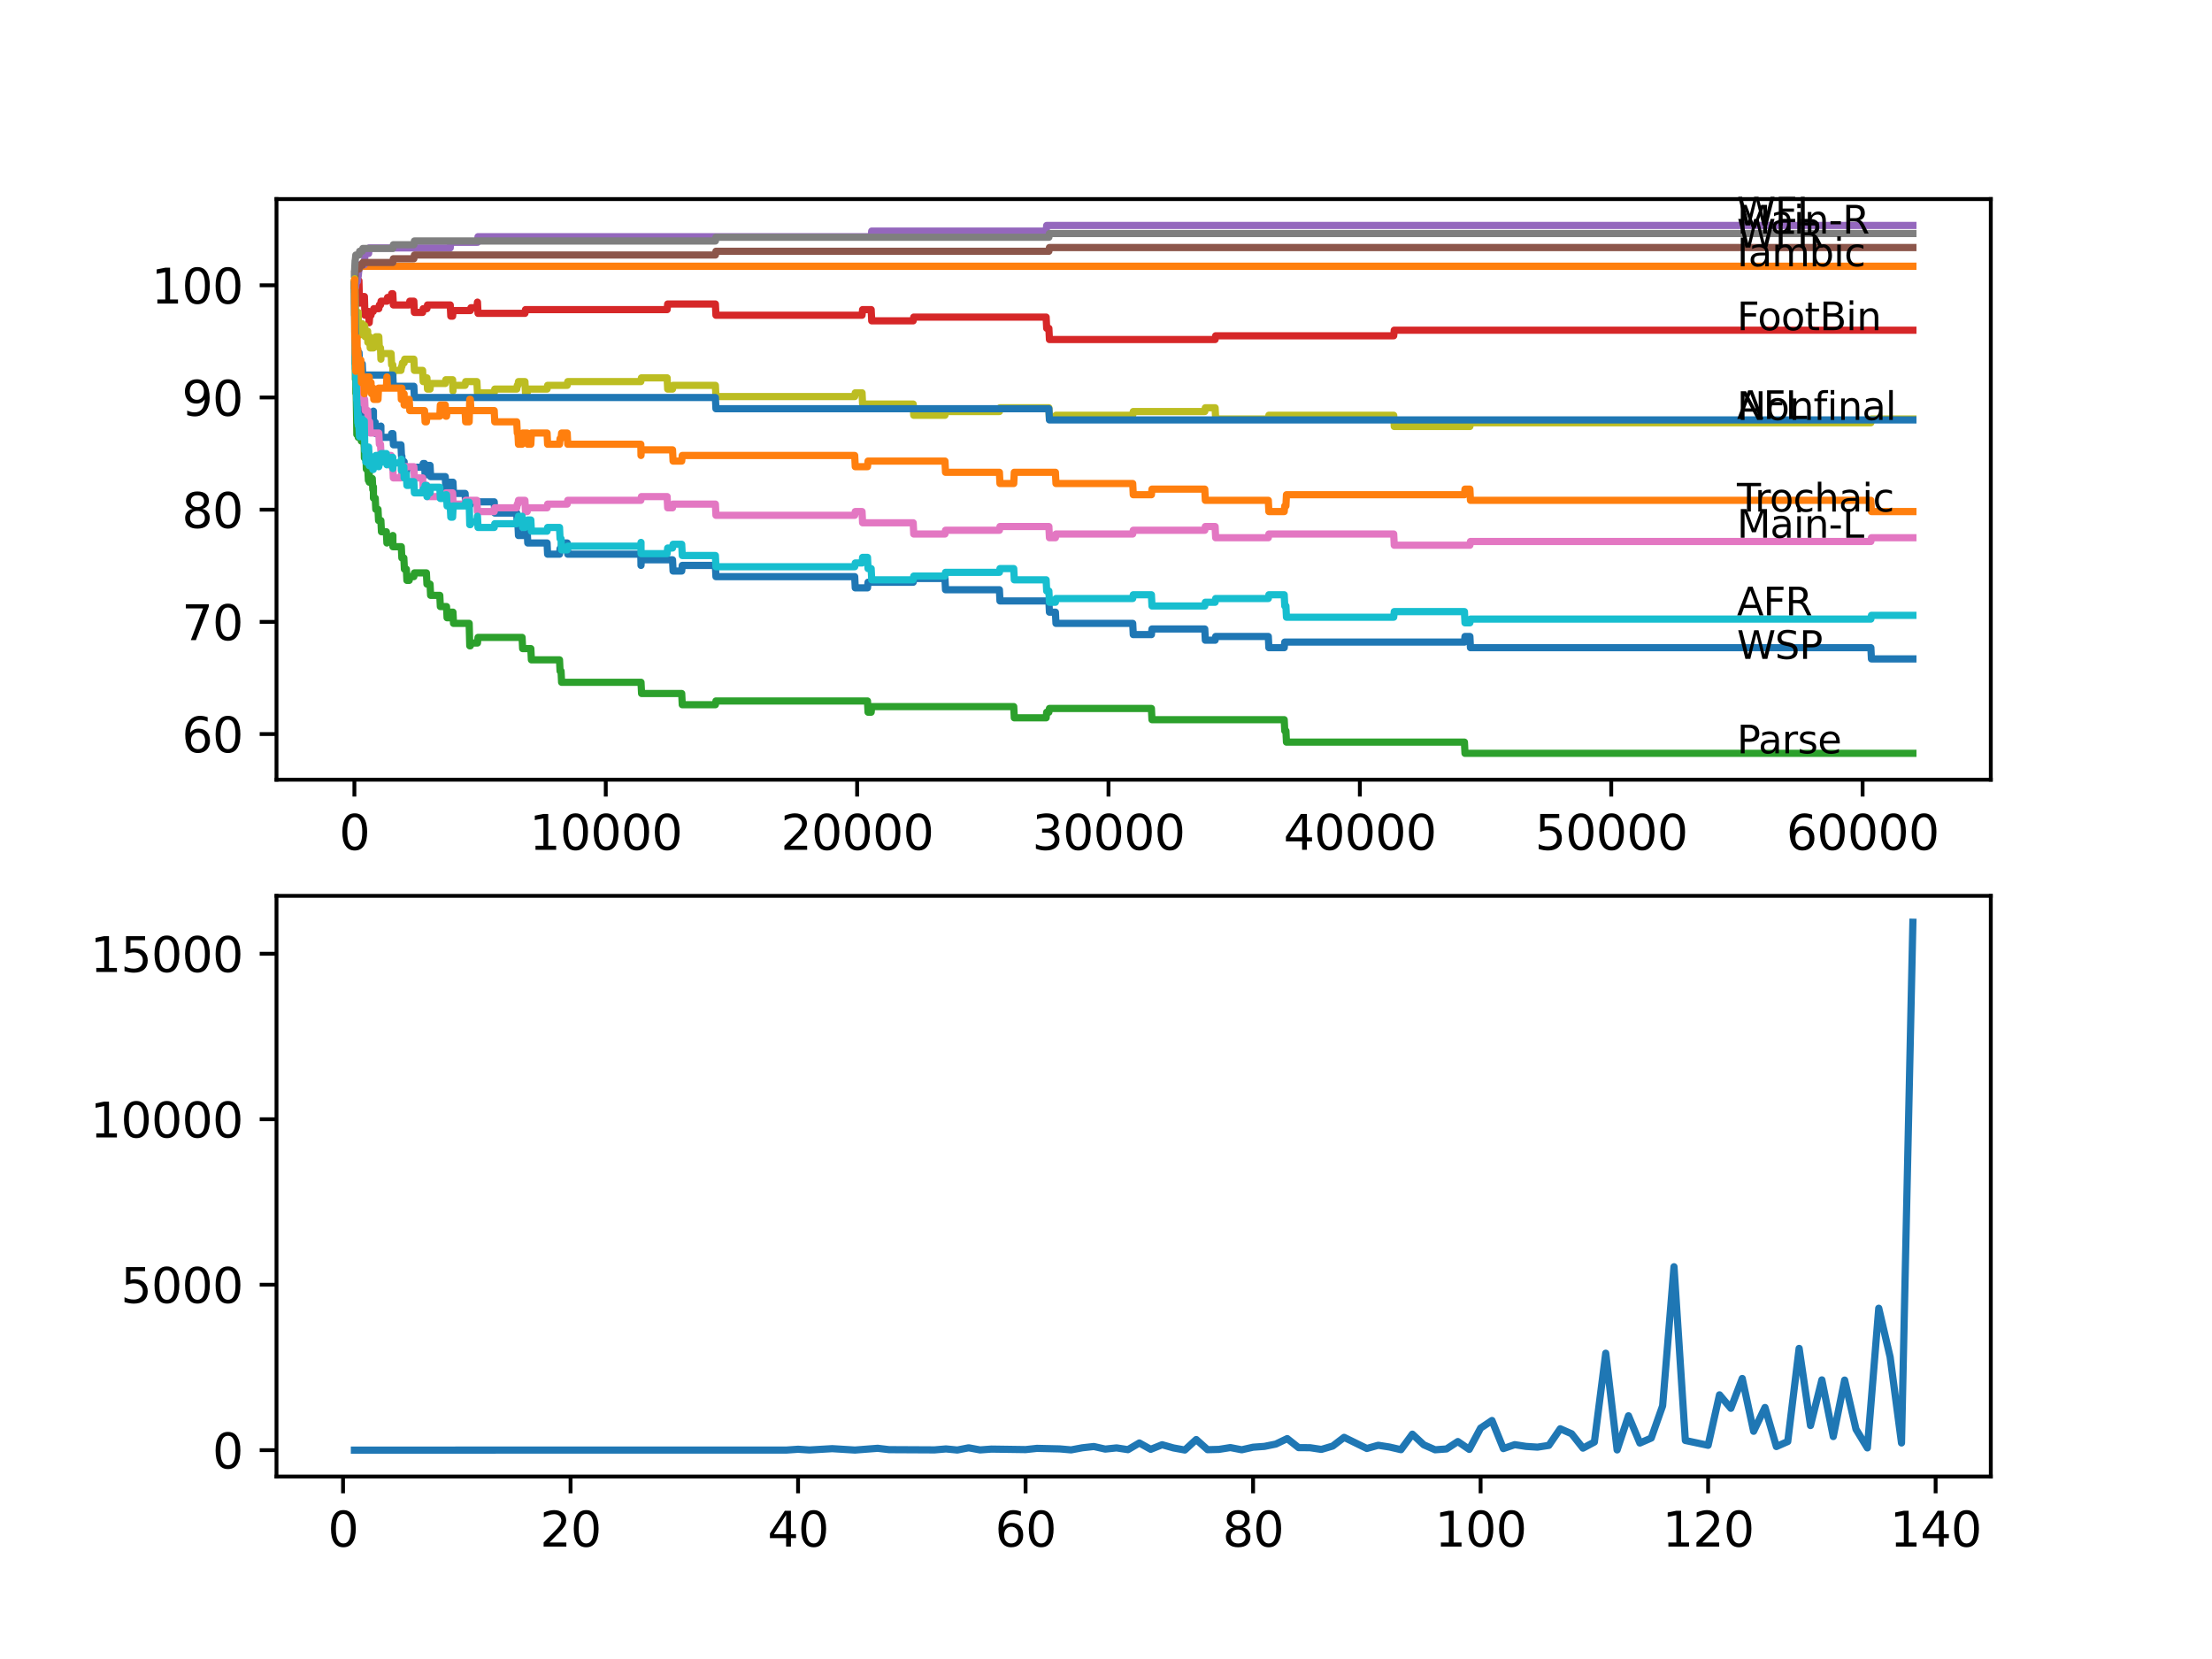 <?xml version="1.0" encoding="utf-8" standalone="no"?>
<!DOCTYPE svg PUBLIC "-//W3C//DTD SVG 1.1//EN"
  "http://www.w3.org/Graphics/SVG/1.1/DTD/svg11.dtd">
<svg xmlns:xlink="http://www.w3.org/1999/xlink" width="460.8pt" height="345.6pt" viewBox="0 0 460.8 345.6" xmlns="http://www.w3.org/2000/svg" version="1.1">
 <defs>
  <style type="text/css">*{stroke-linejoin: round; stroke-linecap: butt}</style>
 </defs>
 <g id="figure_1">
  <g id="patch_1">
   <path d="M 0 345.6 
L 460.8 345.6 
L 460.8 0 
L 0 0 
z
" style="fill: #ffffff"/>
  </g>
  <g id="axes_1">
   <g id="patch_2">
    <path d="M 57.6 162.432 
L 414.72 162.432 
L 414.72 41.472 
L 57.6 41.472 
z
" style="fill: #ffffff"/>
   </g>
   <g id="matplotlib.axis_1">
    <g id="xtick_1">
     <g id="line2d_1">
      <defs>
       <path id="ma73098426e" d="M 0 0 
L 0 3.5 
" style="stroke: #000000; stroke-width: 0.8"/>
      </defs>
      <g>
       <use xlink:href="#ma73098426e" x="73.827" y="162.432" style="stroke: #000000; stroke-width: 0.8"/>
      </g>
     </g>
     <g id="text_1">
      <!-- 0 -->
      <g transform="translate(70.646 177.03)scale(0.1 -0.1)">
       <defs>
        <path id="DejaVuSans-30" d="M 2034 4250 
Q 1547 4250 1301 3770 
Q 1056 3291 1056 2328 
Q 1056 1369 1301 889 
Q 1547 409 2034 409 
Q 2525 409 2770 889 
Q 3016 1369 3016 2328 
Q 3016 3291 2770 3770 
Q 2525 4250 2034 4250 
z
M 2034 4750 
Q 2819 4750 3233 4129 
Q 3647 3509 3647 2328 
Q 3647 1150 3233 529 
Q 2819 -91 2034 -91 
Q 1250 -91 836 529 
Q 422 1150 422 2328 
Q 422 3509 836 4129 
Q 1250 4750 2034 4750 
z
" transform="scale(0.016)"/>
       </defs>
       <use xlink:href="#DejaVuSans-30"/>
      </g>
     </g>
    </g>
    <g id="xtick_2">
     <g id="line2d_2">
      <g>
       <use xlink:href="#ma73098426e" x="126.192" y="162.432" style="stroke: #000000; stroke-width: 0.8"/>
      </g>
     </g>
     <g id="text_2">
      <!-- 10000 -->
      <g transform="translate(110.286 177.03)scale(0.1 -0.1)">
       <defs>
        <path id="DejaVuSans-31" d="M 794 531 
L 1825 531 
L 1825 4091 
L 703 3866 
L 703 4441 
L 1819 4666 
L 2450 4666 
L 2450 531 
L 3481 531 
L 3481 0 
L 794 0 
L 794 531 
z
" transform="scale(0.016)"/>
       </defs>
       <use xlink:href="#DejaVuSans-31"/>
       <use xlink:href="#DejaVuSans-30" x="63.623"/>
       <use xlink:href="#DejaVuSans-30" x="127.246"/>
       <use xlink:href="#DejaVuSans-30" x="190.869"/>
       <use xlink:href="#DejaVuSans-30" x="254.492"/>
      </g>
     </g>
    </g>
    <g id="xtick_3">
     <g id="line2d_3">
      <g>
       <use xlink:href="#ma73098426e" x="178.556" y="162.432" style="stroke: #000000; stroke-width: 0.8"/>
      </g>
     </g>
     <g id="text_3">
      <!-- 20000 -->
      <g transform="translate(162.65 177.03)scale(0.1 -0.1)">
       <defs>
        <path id="DejaVuSans-32" d="M 1228 531 
L 3431 531 
L 3431 0 
L 469 0 
L 469 531 
Q 828 903 1448 1529 
Q 2069 2156 2228 2338 
Q 2531 2678 2651 2914 
Q 2772 3150 2772 3378 
Q 2772 3750 2511 3984 
Q 2250 4219 1831 4219 
Q 1534 4219 1204 4116 
Q 875 4013 500 3803 
L 500 4441 
Q 881 4594 1212 4672 
Q 1544 4750 1819 4750 
Q 2544 4750 2975 4387 
Q 3406 4025 3406 3419 
Q 3406 3131 3298 2873 
Q 3191 2616 2906 2266 
Q 2828 2175 2409 1742 
Q 1991 1309 1228 531 
z
" transform="scale(0.016)"/>
       </defs>
       <use xlink:href="#DejaVuSans-32"/>
       <use xlink:href="#DejaVuSans-30" x="63.623"/>
       <use xlink:href="#DejaVuSans-30" x="127.246"/>
       <use xlink:href="#DejaVuSans-30" x="190.869"/>
       <use xlink:href="#DejaVuSans-30" x="254.492"/>
      </g>
     </g>
    </g>
    <g id="xtick_4">
     <g id="line2d_4">
      <g>
       <use xlink:href="#ma73098426e" x="230.921" y="162.432" style="stroke: #000000; stroke-width: 0.8"/>
      </g>
     </g>
     <g id="text_4">
      <!-- 30000 -->
      <g transform="translate(215.015 177.03)scale(0.1 -0.1)">
       <defs>
        <path id="DejaVuSans-33" d="M 2597 2516 
Q 3050 2419 3304 2112 
Q 3559 1806 3559 1356 
Q 3559 666 3084 287 
Q 2609 -91 1734 -91 
Q 1441 -91 1130 -33 
Q 819 25 488 141 
L 488 750 
Q 750 597 1062 519 
Q 1375 441 1716 441 
Q 2309 441 2620 675 
Q 2931 909 2931 1356 
Q 2931 1769 2642 2001 
Q 2353 2234 1838 2234 
L 1294 2234 
L 1294 2753 
L 1863 2753 
Q 2328 2753 2575 2939 
Q 2822 3125 2822 3475 
Q 2822 3834 2567 4026 
Q 2313 4219 1838 4219 
Q 1578 4219 1281 4162 
Q 984 4106 628 3988 
L 628 4550 
Q 988 4650 1302 4700 
Q 1616 4750 1894 4750 
Q 2613 4750 3031 4423 
Q 3450 4097 3450 3541 
Q 3450 3153 3228 2886 
Q 3006 2619 2597 2516 
z
" transform="scale(0.016)"/>
       </defs>
       <use xlink:href="#DejaVuSans-33"/>
       <use xlink:href="#DejaVuSans-30" x="63.623"/>
       <use xlink:href="#DejaVuSans-30" x="127.246"/>
       <use xlink:href="#DejaVuSans-30" x="190.869"/>
       <use xlink:href="#DejaVuSans-30" x="254.492"/>
      </g>
     </g>
    </g>
    <g id="xtick_5">
     <g id="line2d_5">
      <g>
       <use xlink:href="#ma73098426e" x="283.285" y="162.432" style="stroke: #000000; stroke-width: 0.8"/>
      </g>
     </g>
     <g id="text_5">
      <!-- 40000 -->
      <g transform="translate(267.379 177.03)scale(0.1 -0.1)">
       <defs>
        <path id="DejaVuSans-34" d="M 2419 4116 
L 825 1625 
L 2419 1625 
L 2419 4116 
z
M 2253 4666 
L 3047 4666 
L 3047 1625 
L 3713 1625 
L 3713 1100 
L 3047 1100 
L 3047 0 
L 2419 0 
L 2419 1100 
L 313 1100 
L 313 1709 
L 2253 4666 
z
" transform="scale(0.016)"/>
       </defs>
       <use xlink:href="#DejaVuSans-34"/>
       <use xlink:href="#DejaVuSans-30" x="63.623"/>
       <use xlink:href="#DejaVuSans-30" x="127.246"/>
       <use xlink:href="#DejaVuSans-30" x="190.869"/>
       <use xlink:href="#DejaVuSans-30" x="254.492"/>
      </g>
     </g>
    </g>
    <g id="xtick_6">
     <g id="line2d_6">
      <g>
       <use xlink:href="#ma73098426e" x="335.65" y="162.432" style="stroke: #000000; stroke-width: 0.8"/>
      </g>
     </g>
     <g id="text_6">
      <!-- 50000 -->
      <g transform="translate(319.744 177.03)scale(0.1 -0.1)">
       <defs>
        <path id="DejaVuSans-35" d="M 691 4666 
L 3169 4666 
L 3169 4134 
L 1269 4134 
L 1269 2991 
Q 1406 3038 1543 3061 
Q 1681 3084 1819 3084 
Q 2600 3084 3056 2656 
Q 3513 2228 3513 1497 
Q 3513 744 3044 326 
Q 2575 -91 1722 -91 
Q 1428 -91 1123 -41 
Q 819 9 494 109 
L 494 744 
Q 775 591 1075 516 
Q 1375 441 1709 441 
Q 2250 441 2565 725 
Q 2881 1009 2881 1497 
Q 2881 1984 2565 2268 
Q 2250 2553 1709 2553 
Q 1456 2553 1204 2497 
Q 953 2441 691 2322 
L 691 4666 
z
" transform="scale(0.016)"/>
       </defs>
       <use xlink:href="#DejaVuSans-35"/>
       <use xlink:href="#DejaVuSans-30" x="63.623"/>
       <use xlink:href="#DejaVuSans-30" x="127.246"/>
       <use xlink:href="#DejaVuSans-30" x="190.869"/>
       <use xlink:href="#DejaVuSans-30" x="254.492"/>
      </g>
     </g>
    </g>
    <g id="xtick_7">
     <g id="line2d_7">
      <g>
       <use xlink:href="#ma73098426e" x="388.014" y="162.432" style="stroke: #000000; stroke-width: 0.8"/>
      </g>
     </g>
     <g id="text_7">
      <!-- 60000 -->
      <g transform="translate(372.108 177.03)scale(0.1 -0.1)">
       <defs>
        <path id="DejaVuSans-36" d="M 2113 2584 
Q 1688 2584 1439 2293 
Q 1191 2003 1191 1497 
Q 1191 994 1439 701 
Q 1688 409 2113 409 
Q 2538 409 2786 701 
Q 3034 994 3034 1497 
Q 3034 2003 2786 2293 
Q 2538 2584 2113 2584 
z
M 3366 4563 
L 3366 3988 
Q 3128 4100 2886 4159 
Q 2644 4219 2406 4219 
Q 1781 4219 1451 3797 
Q 1122 3375 1075 2522 
Q 1259 2794 1537 2939 
Q 1816 3084 2150 3084 
Q 2853 3084 3261 2657 
Q 3669 2231 3669 1497 
Q 3669 778 3244 343 
Q 2819 -91 2113 -91 
Q 1303 -91 875 529 
Q 447 1150 447 2328 
Q 447 3434 972 4092 
Q 1497 4750 2381 4750 
Q 2619 4750 2861 4703 
Q 3103 4656 3366 4563 
z
" transform="scale(0.016)"/>
       </defs>
       <use xlink:href="#DejaVuSans-36"/>
       <use xlink:href="#DejaVuSans-30" x="63.623"/>
       <use xlink:href="#DejaVuSans-30" x="127.246"/>
       <use xlink:href="#DejaVuSans-30" x="190.869"/>
       <use xlink:href="#DejaVuSans-30" x="254.492"/>
      </g>
     </g>
    </g>
   </g>
   <g id="matplotlib.axis_2">
    <g id="ytick_1">
     <g id="line2d_8">
      <defs>
       <path id="mff011f143a" d="M 0 0 
L -3.5 0 
" style="stroke: #000000; stroke-width: 0.8"/>
      </defs>
      <g>
       <use xlink:href="#mff011f143a" x="57.6" y="152.922" style="stroke: #000000; stroke-width: 0.8"/>
      </g>
     </g>
     <g id="text_8">
      <!-- 60 -->
      <g transform="translate(37.875 156.721)scale(0.1 -0.1)">
       <use xlink:href="#DejaVuSans-36"/>
       <use xlink:href="#DejaVuSans-30" x="63.623"/>
      </g>
     </g>
    </g>
    <g id="ytick_2">
     <g id="line2d_9">
      <g>
       <use xlink:href="#mff011f143a" x="57.6" y="129.55" style="stroke: #000000; stroke-width: 0.8"/>
      </g>
     </g>
     <g id="text_9">
      <!-- 70 -->
      <g transform="translate(37.875 133.349)scale(0.1 -0.1)">
       <defs>
        <path id="DejaVuSans-37" d="M 525 4666 
L 3525 4666 
L 3525 4397 
L 1831 0 
L 1172 0 
L 2766 4134 
L 525 4134 
L 525 4666 
z
" transform="scale(0.016)"/>
       </defs>
       <use xlink:href="#DejaVuSans-37"/>
       <use xlink:href="#DejaVuSans-30" x="63.623"/>
      </g>
     </g>
    </g>
    <g id="ytick_3">
     <g id="line2d_10">
      <g>
       <use xlink:href="#mff011f143a" x="57.6" y="106.178" style="stroke: #000000; stroke-width: 0.8"/>
      </g>
     </g>
     <g id="text_10">
      <!-- 80 -->
      <g transform="translate(37.875 109.978)scale(0.1 -0.1)">
       <defs>
        <path id="DejaVuSans-38" d="M 2034 2216 
Q 1584 2216 1326 1975 
Q 1069 1734 1069 1313 
Q 1069 891 1326 650 
Q 1584 409 2034 409 
Q 2484 409 2743 651 
Q 3003 894 3003 1313 
Q 3003 1734 2745 1975 
Q 2488 2216 2034 2216 
z
M 1403 2484 
Q 997 2584 770 2862 
Q 544 3141 544 3541 
Q 544 4100 942 4425 
Q 1341 4750 2034 4750 
Q 2731 4750 3128 4425 
Q 3525 4100 3525 3541 
Q 3525 3141 3298 2862 
Q 3072 2584 2669 2484 
Q 3125 2378 3379 2068 
Q 3634 1759 3634 1313 
Q 3634 634 3220 271 
Q 2806 -91 2034 -91 
Q 1263 -91 848 271 
Q 434 634 434 1313 
Q 434 1759 690 2068 
Q 947 2378 1403 2484 
z
M 1172 3481 
Q 1172 3119 1398 2916 
Q 1625 2713 2034 2713 
Q 2441 2713 2670 2916 
Q 2900 3119 2900 3481 
Q 2900 3844 2670 4047 
Q 2441 4250 2034 4250 
Q 1625 4250 1398 4047 
Q 1172 3844 1172 3481 
z
" transform="scale(0.016)"/>
       </defs>
       <use xlink:href="#DejaVuSans-38"/>
       <use xlink:href="#DejaVuSans-30" x="63.623"/>
      </g>
     </g>
    </g>
    <g id="ytick_4">
     <g id="line2d_11">
      <g>
       <use xlink:href="#mff011f143a" x="57.6" y="82.807" style="stroke: #000000; stroke-width: 0.8"/>
      </g>
     </g>
     <g id="text_11">
      <!-- 90 -->
      <g transform="translate(37.875 86.606)scale(0.1 -0.1)">
       <defs>
        <path id="DejaVuSans-39" d="M 703 97 
L 703 672 
Q 941 559 1184 500 
Q 1428 441 1663 441 
Q 2288 441 2617 861 
Q 2947 1281 2994 2138 
Q 2813 1869 2534 1725 
Q 2256 1581 1919 1581 
Q 1219 1581 811 2004 
Q 403 2428 403 3163 
Q 403 3881 828 4315 
Q 1253 4750 1959 4750 
Q 2769 4750 3195 4129 
Q 3622 3509 3622 2328 
Q 3622 1225 3098 567 
Q 2575 -91 1691 -91 
Q 1453 -91 1209 -44 
Q 966 3 703 97 
z
M 1959 2075 
Q 2384 2075 2632 2365 
Q 2881 2656 2881 3163 
Q 2881 3666 2632 3958 
Q 2384 4250 1959 4250 
Q 1534 4250 1286 3958 
Q 1038 3666 1038 3163 
Q 1038 2656 1286 2365 
Q 1534 2075 1959 2075 
z
" transform="scale(0.016)"/>
       </defs>
       <use xlink:href="#DejaVuSans-39"/>
       <use xlink:href="#DejaVuSans-30" x="63.623"/>
      </g>
     </g>
    </g>
    <g id="ytick_5">
     <g id="line2d_12">
      <g>
       <use xlink:href="#mff011f143a" x="57.6" y="59.435" style="stroke: #000000; stroke-width: 0.8"/>
      </g>
     </g>
     <g id="text_12">
      <!-- 100 -->
      <g transform="translate(31.512 63.234)scale(0.1 -0.1)">
       <use xlink:href="#DejaVuSans-31"/>
       <use xlink:href="#DejaVuSans-30" x="63.623"/>
       <use xlink:href="#DejaVuSans-30" x="127.246"/>
      </g>
     </g>
    </g>
   </g>
   <g id="line2d_13">
    <path d="M 73.833 59.435 
L 73.838 58.656 
L 73.88 63.33 
L 73.901 62.863 
L 74 75.717 
L 74.032 73.38 
L 74.037 73.38 
L 74.126 72.796 
L 74.131 75.133 
L 74.21 75.133 
L 74.325 77.47 
L 74.534 77.47 
L 74.613 76.886 
L 74.618 79.223 
L 74.629 79.223 
L 74.938 79.223 
L 75.053 81.56 
L 75.262 81.56 
L 75.278 83.897 
L 75.372 83.313 
L 75.461 83.313 
L 75.576 82.729 
L 75.755 82.729 
L 75.875 87.403 
L 75.885 87.403 
L 76.001 85.456 
L 76.215 85.456 
L 76.331 87.793 
L 76.587 87.793 
L 76.624 87.014 
L 76.629 89.351 
L 76.687 89.351 
L 76.917 89.351 
L 77.032 87.403 
L 77.551 87.403 
L 77.666 86.235 
L 77.75 86.235 
L 77.791 85.65 
L 77.797 87.987 
L 77.844 87.987 
L 78.169 87.987 
L 78.284 90.325 
L 78.912 90.325 
L 79.027 89.546 
L 79.268 89.546 
L 79.347 88.766 
L 79.352 91.104 
L 79.368 91.104 
L 81.473 91.104 
L 81.588 90.325 
L 81.844 90.325 
L 81.96 92.662 
L 83.525 92.662 
L 83.641 94.999 
L 83.719 94.999 
L 83.834 97.336 
L 84.128 97.336 
L 84.185 96.168 
L 84.19 98.505 
L 84.232 98.505 
L 84.651 98.505 
L 84.766 97.336 
L 88.039 97.336 
L 88.154 96.557 
L 88.437 96.557 
L 88.552 98.894 
L 88.825 98.894 
L 88.94 97.726 
L 89.055 96.947 
L 89.589 96.947 
L 89.704 99.284 
L 92.757 99.284 
L 92.872 101.621 
L 93.019 101.621 
L 93.134 100.452 
L 94.36 100.452 
L 94.475 102.789 
L 96.889 102.789 
L 97.004 105.127 
L 97.983 105.127 
L 98.098 104.542 
L 102.953 104.542 
L 103.068 106.88 
L 107.644 106.88 
L 107.76 109.217 
L 107.891 109.217 
L 108.006 111.554 
L 109.352 111.554 
L 109.467 110.775 
L 109.828 110.775 
L 109.943 113.112 
L 113.965 113.112 
L 114.08 115.449 
L 116.557 115.449 
L 116.672 114.281 
L 116.876 114.281 
L 116.992 113.112 
L 118.159 113.112 
L 118.274 115.449 
L 133.497 115.449 
L 133.533 117.786 
L 133.607 116.618 
L 140.1 116.618 
L 140.215 118.955 
L 142.011 118.955 
L 142.126 117.786 
L 149.028 117.786 
L 149.143 120.123 
L 178.049 120.123 
L 178.164 122.461 
L 180.714 122.461 
L 180.829 121.292 
L 190.234 121.292 
L 190.349 120.513 
L 196.853 120.513 
L 196.968 122.85 
L 208.195 122.85 
L 208.31 125.187 
L 218.5 125.187 
L 218.615 127.524 
L 219.862 127.524 
L 219.977 129.862 
L 235.964 129.862 
L 236.079 132.199 
L 239.86 132.199 
L 239.975 131.03 
L 250.977 131.03 
L 251.092 133.367 
L 253.129 133.367 
L 253.244 132.588 
L 264.214 132.588 
L 264.329 134.926 
L 267.524 134.926 
L 267.639 133.757 
L 305.069 133.757 
L 305.184 132.588 
L 306.205 132.588 
L 306.321 134.926 
L 389.737 134.926 
L 389.852 137.263 
L 398.487 137.263 
L 398.487 137.263 
" clip-path="url(#p53e9fd8c9b)" style="fill: none; stroke: #1f77b4; stroke-width: 1.5; stroke-linecap: square"/>
   </g>
   <g id="line2d_14">
    <path d="M 73.833 59.435 
L 73.869 58.266 
L 73.948 62.473 
L 73.985 62.473 
L 74.1 60.136 
L 74.11 60.136 
L 74.225 57.799 
L 74.388 57.799 
L 74.503 55.462 
L 398.487 55.462 
L 398.487 55.462 
" clip-path="url(#p53e9fd8c9b)" style="fill: none; stroke: #ff7f0e; stroke-width: 1.5; stroke-linecap: square"/>
   </g>
   <g id="line2d_15">
    <path d="M 73.833 59.435 
L 73.838 58.656 
L 73.88 65.668 
L 73.906 62.668 
L 74.037 79.028 
L 74.047 78.444 
L 74.089 78.444 
L 74.126 77.275 
L 74.136 81.95 
L 74.184 81.95 
L 74.21 81.95 
L 74.335 90.519 
L 74.451 90.519 
L 74.566 88.766 
L 74.613 88.766 
L 74.629 91.104 
L 74.723 89.935 
L 74.77 89.935 
L 74.885 87.987 
L 74.938 87.987 
L 75.053 90.325 
L 75.173 90.325 
L 75.262 89.546 
L 75.268 91.883 
L 75.273 91.883 
L 75.278 91.883 
L 75.393 91.298 
L 75.461 91.298 
L 75.576 90.714 
L 75.755 90.714 
L 75.87 93.051 
L 75.885 93.051 
L 75.912 95.388 
L 75.995 94.22 
L 76.001 94.22 
L 76.116 93.051 
L 76.194 93.051 
L 76.315 97.726 
L 76.624 97.726 
L 76.739 100.063 
L 76.791 100.063 
L 76.907 98.894 
L 76.912 98.894 
L 76.917 98.115 
L 76.922 100.452 
L 77.011 100.452 
L 77.289 100.452 
L 77.404 99.673 
L 77.551 99.673 
L 77.666 102.01 
L 77.75 102.01 
L 77.791 101.426 
L 77.797 103.763 
L 77.844 103.763 
L 78.169 103.763 
L 78.284 106.1 
L 78.745 106.1 
L 78.86 108.438 
L 79.347 108.438 
L 79.462 110.775 
L 80.483 110.775 
L 80.598 113.112 
L 80.614 113.112 
L 80.729 112.333 
L 81.824 112.333 
L 81.844 111.554 
L 81.85 113.891 
L 81.923 113.891 
L 83.599 113.891 
L 83.714 116.228 
L 84.128 116.228 
L 84.243 118.565 
L 84.651 118.565 
L 84.766 120.903 
L 85.248 120.903 
L 85.363 120.123 
L 86.212 120.123 
L 86.327 119.344 
L 88.825 119.344 
L 88.94 121.682 
L 89.589 121.682 
L 89.704 124.019 
L 91.616 124.019 
L 91.731 126.356 
L 93.019 126.356 
L 93.134 128.693 
L 93.794 128.693 
L 93.909 127.524 
L 94.36 127.524 
L 94.475 129.862 
L 97.737 129.862 
L 97.858 134.536 
L 97.983 134.536 
L 98.098 133.952 
L 99.465 133.952 
L 99.58 132.783 
L 108.76 132.783 
L 108.875 135.12 
L 110.582 135.12 
L 110.697 137.457 
L 116.557 137.457 
L 116.672 139.795 
L 116.876 139.795 
L 116.992 142.132 
L 133.533 142.132 
L 133.649 144.469 
L 142.011 144.469 
L 142.126 146.806 
L 149.028 146.806 
L 149.143 146.027 
L 180.714 146.027 
L 180.829 148.364 
L 181.478 148.364 
L 181.594 147.196 
L 211.18 147.196 
L 211.295 149.533 
L 217.929 149.533 
L 218.045 148.364 
L 218.5 148.364 
L 218.615 147.585 
L 239.86 147.585 
L 239.975 149.922 
L 267.524 149.922 
L 267.639 152.259 
L 267.88 152.259 
L 267.995 154.597 
L 305.069 154.597 
L 305.184 156.934 
L 398.487 156.934 
L 398.487 156.934 
" clip-path="url(#p53e9fd8c9b)" style="fill: none; stroke: #2ca02c; stroke-width: 1.5; stroke-linecap: square"/>
   </g>
   <g id="line2d_16">
    <path d="M 73.833 59.435 
L 73.838 59.435 
L 73.958 58.072 
L 74.016 58.072 
L 74.131 57.487 
L 74.236 57.487 
L 74.351 56.708 
L 74.451 56.708 
L 74.534 59.046 
L 74.561 58.461 
L 74.77 58.461 
L 74.89 63.136 
L 75.173 63.136 
L 75.288 61.772 
L 75.912 61.772 
L 76.027 65.668 
L 76.587 65.668 
L 76.702 64.888 
L 76.791 64.888 
L 76.907 67.226 
L 76.912 67.226 
L 77.032 65.668 
L 77.289 65.668 
L 77.404 64.888 
L 77.75 64.888 
L 77.865 64.304 
L 78.912 64.304 
L 79.027 63.525 
L 79.268 63.525 
L 79.383 62.746 
L 80.614 62.746 
L 80.729 61.967 
L 81.473 61.967 
L 81.588 61.188 
L 81.824 61.188 
L 81.939 63.525 
L 85.248 63.525 
L 85.363 62.746 
L 86.212 62.746 
L 86.327 65.083 
L 88.039 65.083 
L 88.154 64.304 
L 88.94 64.304 
L 89.055 63.525 
L 93.794 63.525 
L 93.909 65.862 
L 94.286 65.862 
L 94.401 64.694 
L 97.983 64.694 
L 98.098 64.109 
L 99.345 64.109 
L 99.46 62.941 
L 99.465 62.941 
L 99.58 65.278 
L 109.352 65.278 
L 109.467 64.499 
L 138.974 64.499 
L 139.089 63.33 
L 149.028 63.33 
L 149.143 65.668 
L 179.578 65.668 
L 179.693 64.499 
L 181.478 64.499 
L 181.594 66.836 
L 190.234 66.836 
L 190.349 66.057 
L 217.929 66.057 
L 218.045 68.394 
L 218.5 68.394 
L 218.615 70.731 
L 253.129 70.731 
L 253.244 69.952 
L 290.334 69.952 
L 290.449 68.784 
L 398.487 68.784 
L 398.487 68.784 
" clip-path="url(#p53e9fd8c9b)" style="fill: none; stroke: #d62728; stroke-width: 1.5; stroke-linecap: square"/>
   </g>
   <g id="line2d_17">
    <path d="M 73.833 59.435 
L 73.838 58.656 
L 73.843 60.993 
L 73.937 59.825 
L 74.089 59.825 
L 74.205 58.656 
L 74.451 58.656 
L 74.566 57.487 
L 74.629 57.487 
L 74.744 56.319 
L 74.77 56.319 
L 74.885 55.15 
L 75.912 55.15 
L 76.032 52.813 
L 76.791 52.813 
L 76.907 51.645 
L 93.794 51.645 
L 93.909 50.476 
L 99.465 50.476 
L 99.58 49.307 
L 181.478 49.307 
L 181.594 48.139 
L 217.929 48.139 
L 218.045 46.97 
L 398.487 46.97 
L 398.487 46.97 
" clip-path="url(#p53e9fd8c9b)" style="fill: none; stroke: #9467bd; stroke-width: 1.5; stroke-linecap: square"/>
   </g>
   <g id="line2d_18">
    <path d="M 73.833 59.435 
L 73.896 59.435 
L 74.042 56.046 
L 74.796 56.046 
L 74.911 55.267 
L 75.461 55.267 
L 75.576 54.683 
L 81.824 54.683 
L 81.939 53.904 
L 86.212 53.904 
L 86.327 53.125 
L 149.028 53.125 
L 149.143 52.346 
L 218.5 52.346 
L 218.615 51.567 
L 398.487 51.567 
L 398.487 51.567 
" clip-path="url(#p53e9fd8c9b)" style="fill: none; stroke: #8c564b; stroke-width: 1.5; stroke-linecap: square"/>
   </g>
   <g id="line2d_19">
    <path d="M 73.833 61.772 
L 73.838 61.772 
L 73.969 70.731 
L 74 70.731 
L 74.126 77.743 
L 74.241 76.964 
L 74.629 76.964 
L 74.744 79.301 
L 74.796 79.301 
L 74.911 81.638 
L 75.461 81.638 
L 75.576 83.975 
L 75.833 83.975 
L 75.948 83.196 
L 75.959 83.196 
L 76.074 85.533 
L 76.587 85.533 
L 76.702 87.871 
L 77.006 87.871 
L 77.121 90.208 
L 78.912 90.208 
L 79.027 92.545 
L 79.268 92.545 
L 79.383 94.882 
L 81.473 94.882 
L 81.588 97.219 
L 81.824 97.219 
L 81.939 99.556 
L 83.525 99.556 
L 83.641 98.777 
L 83.719 98.777 
L 83.834 97.998 
L 84.185 97.998 
L 84.3 97.219 
L 86.212 97.219 
L 86.327 99.556 
L 88.039 99.556 
L 88.154 101.894 
L 88.437 101.894 
L 88.552 101.115 
L 88.94 101.115 
L 89.055 103.452 
L 92.757 103.452 
L 92.872 102.673 
L 94.286 102.673 
L 94.401 105.01 
L 96.889 105.01 
L 97.004 104.231 
L 99.345 104.231 
L 99.46 106.568 
L 102.953 106.568 
L 103.068 105.789 
L 107.644 105.789 
L 107.76 105.01 
L 107.891 105.01 
L 108.006 104.231 
L 109.352 104.231 
L 109.467 106.568 
L 109.828 106.568 
L 109.943 105.789 
L 113.965 105.789 
L 114.08 105.01 
L 118.159 105.01 
L 118.274 104.231 
L 133.497 104.231 
L 133.612 103.452 
L 138.974 103.452 
L 139.089 105.789 
L 140.1 105.789 
L 140.215 105.01 
L 149.028 105.01 
L 149.143 107.347 
L 178.049 107.347 
L 178.164 106.568 
L 179.578 106.568 
L 179.693 108.905 
L 190.234 108.905 
L 190.349 111.242 
L 196.853 111.242 
L 196.968 110.463 
L 208.195 110.463 
L 208.31 109.684 
L 218.5 109.684 
L 218.615 112.021 
L 219.862 112.021 
L 219.977 111.242 
L 235.964 111.242 
L 236.079 110.463 
L 250.977 110.463 
L 251.092 109.684 
L 253.129 109.684 
L 253.244 112.021 
L 264.214 112.021 
L 264.329 111.242 
L 290.334 111.242 
L 290.449 113.579 
L 306.205 113.579 
L 306.321 112.8 
L 389.737 112.8 
L 389.852 112.021 
L 398.487 112.021 
L 398.487 112.021 
" clip-path="url(#p53e9fd8c9b)" style="fill: none; stroke: #e377c2; stroke-width: 1.5; stroke-linecap: square"/>
   </g>
   <g id="line2d_20">
    <path d="M 73.833 57.098 
L 73.838 57.098 
L 73.974 54.293 
L 74 54.293 
L 74.121 53.125 
L 74.796 53.125 
L 74.911 52.346 
L 75.461 52.346 
L 75.576 51.761 
L 81.824 51.761 
L 81.939 50.982 
L 86.212 50.982 
L 86.327 50.203 
L 149.028 50.203 
L 149.143 49.424 
L 218.5 49.424 
L 218.615 48.645 
L 398.487 48.645 
L 398.487 48.645 
" clip-path="url(#p53e9fd8c9b)" style="fill: none; stroke: #7f7f7f; stroke-width: 1.5; stroke-linecap: square"/>
   </g>
   <g id="line2d_21">
    <path d="M 73.833 59.435 
L 73.838 59.435 
L 73.896 58.072 
L 73.906 62.746 
L 73.927 60.798 
L 73.958 60.019 
L 74.047 65.862 
L 74.089 65.862 
L 74.126 68.199 
L 74.199 67.42 
L 74.21 67.42 
L 74.325 66.252 
L 74.613 66.252 
L 74.629 65.083 
L 74.634 67.42 
L 74.718 67.42 
L 74.796 67.42 
L 74.911 69.758 
L 74.938 69.758 
L 75.053 68.589 
L 75.262 68.589 
L 75.377 67.42 
L 75.461 67.42 
L 75.576 69.758 
L 75.755 69.758 
L 75.87 67.81 
L 75.959 67.81 
L 76.074 70.147 
L 76.215 70.147 
L 76.331 68.978 
L 76.587 68.978 
L 76.624 71.316 
L 76.697 70.147 
L 77.006 70.147 
L 77.121 72.484 
L 77.791 72.484 
L 77.907 71.316 
L 78.169 71.316 
L 78.284 70.147 
L 78.912 70.147 
L 79.027 72.484 
L 79.268 72.484 
L 79.347 74.821 
L 79.378 73.653 
L 81.473 73.653 
L 81.588 75.99 
L 81.824 75.99 
L 81.844 78.327 
L 81.934 77.159 
L 83.525 77.159 
L 83.641 76.38 
L 83.719 76.38 
L 83.834 75.6 
L 84.185 75.6 
L 84.3 74.821 
L 86.212 74.821 
L 86.327 77.159 
L 88.039 77.159 
L 88.154 79.496 
L 88.437 79.496 
L 88.552 78.717 
L 88.94 78.717 
L 89.055 81.054 
L 89.589 81.054 
L 89.704 79.885 
L 92.757 79.885 
L 92.872 79.106 
L 94.286 79.106 
L 94.36 81.443 
L 94.396 80.275 
L 96.889 80.275 
L 97.004 79.496 
L 99.345 79.496 
L 99.46 81.833 
L 102.953 81.833 
L 103.068 81.054 
L 107.644 81.054 
L 107.76 80.275 
L 107.891 80.275 
L 108.006 79.496 
L 109.352 79.496 
L 109.467 81.833 
L 109.828 81.833 
L 109.943 81.054 
L 113.965 81.054 
L 114.08 80.275 
L 118.159 80.275 
L 118.274 79.496 
L 133.497 79.496 
L 133.612 78.717 
L 138.974 78.717 
L 139.089 81.054 
L 140.1 81.054 
L 140.215 80.275 
L 149.028 80.275 
L 149.143 82.612 
L 178.049 82.612 
L 178.164 81.833 
L 179.578 81.833 
L 179.693 84.17 
L 190.234 84.17 
L 190.349 86.507 
L 196.853 86.507 
L 196.968 85.728 
L 208.195 85.728 
L 208.31 84.949 
L 218.5 84.949 
L 218.615 87.286 
L 219.862 87.286 
L 219.977 86.507 
L 235.964 86.507 
L 236.079 85.728 
L 250.977 85.728 
L 251.092 84.949 
L 253.129 84.949 
L 253.244 87.286 
L 264.214 87.286 
L 264.329 86.507 
L 290.334 86.507 
L 290.449 88.844 
L 306.205 88.844 
L 306.321 88.065 
L 389.737 88.065 
L 389.852 87.286 
L 398.487 87.286 
L 398.487 87.286 
" clip-path="url(#p53e9fd8c9b)" style="fill: none; stroke: #bcbd22; stroke-width: 1.5; stroke-linecap: square"/>
   </g>
   <g id="line2d_22">
    <path d="M 73.833 59.435 
L 73.932 72.289 
L 73.969 71.51 
L 74 70.342 
L 74.026 76.769 
L 74.053 76.769 
L 74.089 76.769 
L 74.205 80.664 
L 74.21 80.664 
L 74.231 79.496 
L 74.299 83.391 
L 74.304 83.391 
L 74.33 83.391 
L 74.445 85.728 
L 74.451 85.728 
L 74.534 88.065 
L 74.561 87.481 
L 74.613 87.481 
L 74.629 86.312 
L 74.634 88.65 
L 74.718 88.65 
L 74.77 88.65 
L 74.885 90.987 
L 74.938 90.987 
L 75.053 89.818 
L 75.173 89.818 
L 75.299 87.286 
L 75.461 87.286 
L 75.576 89.623 
L 75.755 89.623 
L 75.87 87.676 
L 75.885 87.676 
L 76.006 93.908 
L 76.194 93.908 
L 76.215 96.245 
L 76.304 95.077 
L 76.587 95.077 
L 76.708 93.129 
L 76.791 93.129 
L 76.907 95.466 
L 76.912 95.466 
L 76.917 94.687 
L 76.922 97.024 
L 77.016 96.245 
L 77.289 96.245 
L 77.404 95.466 
L 77.551 95.466 
L 77.666 97.804 
L 77.75 97.804 
L 77.875 96.051 
L 78.169 96.051 
L 78.284 94.882 
L 78.745 94.882 
L 78.86 97.219 
L 78.912 97.219 
L 79.027 96.44 
L 79.268 96.44 
L 79.389 94.493 
L 80.483 94.493 
L 80.598 96.83 
L 80.614 96.83 
L 80.729 96.051 
L 81.473 96.051 
L 81.588 95.272 
L 81.824 95.272 
L 81.844 97.609 
L 81.934 96.44 
L 83.525 96.44 
L 83.599 95.661 
L 83.604 97.998 
L 83.625 97.998 
L 83.719 97.998 
L 83.834 97.219 
L 84.128 97.219 
L 84.185 99.556 
L 84.238 98.777 
L 84.651 98.777 
L 84.766 101.115 
L 85.248 101.115 
L 85.363 100.335 
L 86.212 100.335 
L 86.327 102.673 
L 88.039 102.673 
L 88.154 101.894 
L 88.437 101.894 
L 88.552 101.115 
L 88.825 101.115 
L 88.94 103.452 
L 89.055 102.673 
L 89.589 102.673 
L 89.704 101.504 
L 91.616 101.504 
L 91.731 103.841 
L 92.757 103.841 
L 92.872 103.062 
L 93.019 103.062 
L 93.134 105.399 
L 93.794 105.399 
L 93.909 107.736 
L 94.286 107.736 
L 94.407 105.399 
L 96.889 105.399 
L 97.004 104.62 
L 97.737 104.62 
L 97.858 109.295 
L 97.983 109.295 
L 98.098 108.71 
L 99.345 108.71 
L 99.46 107.542 
L 99.465 107.542 
L 99.58 109.879 
L 102.953 109.879 
L 103.068 109.1 
L 107.644 109.1 
L 107.76 108.321 
L 107.891 108.321 
L 108.006 107.542 
L 108.76 107.542 
L 108.875 109.879 
L 109.352 109.879 
L 109.467 109.1 
L 109.828 109.1 
L 109.943 108.321 
L 110.582 108.321 
L 110.697 110.658 
L 113.965 110.658 
L 114.08 109.879 
L 116.557 109.879 
L 116.672 112.216 
L 116.876 112.216 
L 116.992 114.553 
L 118.159 114.553 
L 118.274 113.774 
L 133.497 113.774 
L 133.533 112.995 
L 133.539 115.332 
L 133.596 115.332 
L 138.974 115.332 
L 139.089 114.164 
L 140.1 114.164 
L 140.215 113.385 
L 142.011 113.385 
L 142.126 115.722 
L 149.028 115.722 
L 149.143 118.059 
L 178.049 118.059 
L 178.164 117.28 
L 179.578 117.28 
L 179.693 116.111 
L 180.714 116.111 
L 180.829 118.448 
L 181.478 118.448 
L 181.594 120.786 
L 190.234 120.786 
L 190.349 120.007 
L 196.853 120.007 
L 196.968 119.228 
L 208.195 119.228 
L 208.31 118.448 
L 211.18 118.448 
L 211.295 120.786 
L 217.929 120.786 
L 218.045 123.123 
L 218.5 123.123 
L 218.615 125.46 
L 219.862 125.46 
L 219.977 124.681 
L 235.964 124.681 
L 236.079 123.902 
L 239.86 123.902 
L 239.975 126.239 
L 250.977 126.239 
L 251.092 125.46 
L 253.129 125.46 
L 253.244 124.681 
L 264.214 124.681 
L 264.329 123.902 
L 267.524 123.902 
L 267.639 126.239 
L 267.88 126.239 
L 267.995 128.576 
L 290.334 128.576 
L 290.449 127.408 
L 305.069 127.408 
L 305.184 129.745 
L 306.205 129.745 
L 306.321 128.966 
L 389.737 128.966 
L 389.852 128.187 
L 398.487 128.187 
L 398.487 128.187 
" clip-path="url(#p53e9fd8c9b)" style="fill: none; stroke: #17becf; stroke-width: 1.5; stroke-linecap: square"/>
   </g>
   <g id="line2d_23">
    <path d="M 73.833 59.435 
L 73.896 59.435 
L 74.032 71.121 
L 74.037 71.121 
L 74.152 73.458 
L 74.796 73.458 
L 74.911 75.795 
L 75.461 75.795 
L 75.576 78.132 
L 81.824 78.132 
L 81.939 80.47 
L 86.212 80.47 
L 86.327 82.807 
L 149.028 82.807 
L 149.143 85.144 
L 218.5 85.144 
L 218.615 87.481 
L 398.487 87.481 
L 398.487 87.481 
" clip-path="url(#p53e9fd8c9b)" style="fill: none; stroke: #1f77b4; stroke-width: 1.5; stroke-linecap: square"/>
   </g>
   <g id="line2d_24">
    <path d="M 73.833 59.435 
L 73.843 59.435 
L 73.859 58.266 
L 73.901 69.173 
L 73.906 69.173 
L 74.021 73.848 
L 74.037 72.679 
L 74.115 77.353 
L 74.131 77.353 
L 74.236 72.679 
L 74.246 75.016 
L 74.294 75.016 
L 74.388 70.342 
L 74.409 72.679 
L 74.534 72.679 
L 74.65 75.016 
L 75.173 75.016 
L 75.294 79.69 
L 75.833 79.69 
L 75.885 82.028 
L 75.943 80.859 
L 76.194 80.859 
L 76.31 78.522 
L 76.912 78.522 
L 76.917 80.859 
L 77.022 79.69 
L 77.289 79.69 
L 77.404 82.028 
L 77.551 82.028 
L 77.666 80.859 
L 77.75 80.859 
L 77.865 83.196 
L 78.745 83.196 
L 78.86 80.859 
L 80.483 80.859 
L 80.598 78.522 
L 80.614 78.522 
L 80.729 80.859 
L 83.525 80.859 
L 83.599 83.196 
L 83.635 80.859 
L 83.719 80.859 
L 83.834 83.196 
L 84.128 83.196 
L 84.185 82.028 
L 84.19 84.365 
L 84.232 84.365 
L 84.651 84.365 
L 84.766 83.196 
L 85.248 83.196 
L 85.363 85.533 
L 88.437 85.533 
L 88.552 87.871 
L 88.825 87.871 
L 88.94 86.702 
L 91.616 86.702 
L 91.731 84.365 
L 92.757 84.365 
L 92.872 86.702 
L 93.019 86.702 
L 93.134 85.533 
L 96.889 85.533 
L 97.004 87.871 
L 97.737 87.871 
L 97.858 83.196 
L 97.983 83.196 
L 98.098 85.533 
L 102.953 85.533 
L 103.068 87.871 
L 107.644 87.871 
L 107.76 90.208 
L 107.891 90.208 
L 108.006 92.545 
L 108.76 92.545 
L 108.875 90.208 
L 109.828 90.208 
L 109.943 92.545 
L 110.582 92.545 
L 110.697 90.208 
L 113.965 90.208 
L 114.08 92.545 
L 116.557 92.545 
L 116.672 91.376 
L 116.876 91.376 
L 116.992 90.208 
L 118.159 90.208 
L 118.274 92.545 
L 133.497 92.545 
L 133.533 94.882 
L 133.607 93.713 
L 140.1 93.713 
L 140.215 96.051 
L 142.011 96.051 
L 142.126 94.882 
L 178.049 94.882 
L 178.164 97.219 
L 180.714 97.219 
L 180.829 96.051 
L 196.853 96.051 
L 196.968 98.388 
L 208.195 98.388 
L 208.31 100.725 
L 211.18 100.725 
L 211.295 98.388 
L 219.862 98.388 
L 219.977 100.725 
L 235.964 100.725 
L 236.079 103.062 
L 239.86 103.062 
L 239.975 101.894 
L 250.977 101.894 
L 251.092 104.231 
L 264.214 104.231 
L 264.329 106.568 
L 267.524 106.568 
L 267.639 105.399 
L 267.88 105.399 
L 267.995 103.062 
L 305.069 103.062 
L 305.184 101.894 
L 306.205 101.894 
L 306.321 104.231 
L 389.737 104.231 
L 389.852 106.568 
L 398.487 106.568 
L 398.487 106.568 
" clip-path="url(#p53e9fd8c9b)" style="fill: none; stroke: #ff7f0e; stroke-width: 1.5; stroke-linecap: square"/>
   </g>
   <g id="patch_3">
    <path d="M 57.6 162.432 
L 57.6 41.472 
" style="fill: none; stroke: #000000; stroke-width: 0.8; stroke-linejoin: miter; stroke-linecap: square"/>
   </g>
   <g id="patch_4">
    <path d="M 414.72 162.432 
L 414.72 41.472 
" style="fill: none; stroke: #000000; stroke-width: 0.8; stroke-linejoin: miter; stroke-linecap: square"/>
   </g>
   <g id="patch_5">
    <path d="M 57.6 162.432 
L 414.72 162.432 
" style="fill: none; stroke: #000000; stroke-width: 0.8; stroke-linejoin: miter; stroke-linecap: square"/>
   </g>
   <g id="patch_6">
    <path d="M 57.6 41.472 
L 414.72 41.472 
" style="fill: none; stroke: #000000; stroke-width: 0.8; stroke-linejoin: miter; stroke-linecap: square"/>
   </g>
   <g id="text_13">
    <!-- WSP -->
    <g transform="translate(361.832 137.263)scale(0.08 -0.08)">
     <defs>
      <path id="DejaVuSans-57" d="M 213 4666 
L 850 4666 
L 1831 722 
L 2809 4666 
L 3519 4666 
L 4500 722 
L 5478 4666 
L 6119 4666 
L 4947 0 
L 4153 0 
L 3169 4050 
L 2175 0 
L 1381 0 
L 213 4666 
z
" transform="scale(0.016)"/>
      <path id="DejaVuSans-53" d="M 3425 4513 
L 3425 3897 
Q 3066 4069 2747 4153 
Q 2428 4238 2131 4238 
Q 1616 4238 1336 4038 
Q 1056 3838 1056 3469 
Q 1056 3159 1242 3001 
Q 1428 2844 1947 2747 
L 2328 2669 
Q 3034 2534 3370 2195 
Q 3706 1856 3706 1288 
Q 3706 609 3251 259 
Q 2797 -91 1919 -91 
Q 1588 -91 1214 -16 
Q 841 59 441 206 
L 441 856 
Q 825 641 1194 531 
Q 1563 422 1919 422 
Q 2459 422 2753 634 
Q 3047 847 3047 1241 
Q 3047 1584 2836 1778 
Q 2625 1972 2144 2069 
L 1759 2144 
Q 1053 2284 737 2584 
Q 422 2884 422 3419 
Q 422 4038 858 4394 
Q 1294 4750 2059 4750 
Q 2388 4750 2728 4690 
Q 3069 4631 3425 4513 
z
" transform="scale(0.016)"/>
      <path id="DejaVuSans-50" d="M 1259 4147 
L 1259 2394 
L 2053 2394 
Q 2494 2394 2734 2622 
Q 2975 2850 2975 3272 
Q 2975 3691 2734 3919 
Q 2494 4147 2053 4147 
L 1259 4147 
z
M 628 4666 
L 2053 4666 
Q 2838 4666 3239 4311 
Q 3641 3956 3641 3272 
Q 3641 2581 3239 2228 
Q 2838 1875 2053 1875 
L 1259 1875 
L 1259 0 
L 628 0 
L 628 4666 
z
" transform="scale(0.016)"/>
     </defs>
     <use xlink:href="#DejaVuSans-57"/>
     <use xlink:href="#DejaVuSans-53" x="98.877"/>
     <use xlink:href="#DejaVuSans-50" x="162.354"/>
    </g>
   </g>
   <g id="text_14">
    <!-- Iambic -->
    <g transform="translate(361.832 55.462)scale(0.08 -0.08)">
     <defs>
      <path id="DejaVuSans-49" d="M 628 4666 
L 1259 4666 
L 1259 0 
L 628 0 
L 628 4666 
z
" transform="scale(0.016)"/>
      <path id="DejaVuSans-61" d="M 2194 1759 
Q 1497 1759 1228 1600 
Q 959 1441 959 1056 
Q 959 750 1161 570 
Q 1363 391 1709 391 
Q 2188 391 2477 730 
Q 2766 1069 2766 1631 
L 2766 1759 
L 2194 1759 
z
M 3341 1997 
L 3341 0 
L 2766 0 
L 2766 531 
Q 2569 213 2275 61 
Q 1981 -91 1556 -91 
Q 1019 -91 701 211 
Q 384 513 384 1019 
Q 384 1609 779 1909 
Q 1175 2209 1959 2209 
L 2766 2209 
L 2766 2266 
Q 2766 2663 2505 2880 
Q 2244 3097 1772 3097 
Q 1472 3097 1187 3025 
Q 903 2953 641 2809 
L 641 3341 
Q 956 3463 1253 3523 
Q 1550 3584 1831 3584 
Q 2591 3584 2966 3190 
Q 3341 2797 3341 1997 
z
" transform="scale(0.016)"/>
      <path id="DejaVuSans-6d" d="M 3328 2828 
Q 3544 3216 3844 3400 
Q 4144 3584 4550 3584 
Q 5097 3584 5394 3201 
Q 5691 2819 5691 2113 
L 5691 0 
L 5113 0 
L 5113 2094 
Q 5113 2597 4934 2840 
Q 4756 3084 4391 3084 
Q 3944 3084 3684 2787 
Q 3425 2491 3425 1978 
L 3425 0 
L 2847 0 
L 2847 2094 
Q 2847 2600 2669 2842 
Q 2491 3084 2119 3084 
Q 1678 3084 1418 2786 
Q 1159 2488 1159 1978 
L 1159 0 
L 581 0 
L 581 3500 
L 1159 3500 
L 1159 2956 
Q 1356 3278 1631 3431 
Q 1906 3584 2284 3584 
Q 2666 3584 2933 3390 
Q 3200 3197 3328 2828 
z
" transform="scale(0.016)"/>
      <path id="DejaVuSans-62" d="M 3116 1747 
Q 3116 2381 2855 2742 
Q 2594 3103 2138 3103 
Q 1681 3103 1420 2742 
Q 1159 2381 1159 1747 
Q 1159 1113 1420 752 
Q 1681 391 2138 391 
Q 2594 391 2855 752 
Q 3116 1113 3116 1747 
z
M 1159 2969 
Q 1341 3281 1617 3432 
Q 1894 3584 2278 3584 
Q 2916 3584 3314 3078 
Q 3713 2572 3713 1747 
Q 3713 922 3314 415 
Q 2916 -91 2278 -91 
Q 1894 -91 1617 61 
Q 1341 213 1159 525 
L 1159 0 
L 581 0 
L 581 4863 
L 1159 4863 
L 1159 2969 
z
" transform="scale(0.016)"/>
      <path id="DejaVuSans-69" d="M 603 3500 
L 1178 3500 
L 1178 0 
L 603 0 
L 603 3500 
z
M 603 4863 
L 1178 4863 
L 1178 4134 
L 603 4134 
L 603 4863 
z
" transform="scale(0.016)"/>
      <path id="DejaVuSans-63" d="M 3122 3366 
L 3122 2828 
Q 2878 2963 2633 3030 
Q 2388 3097 2138 3097 
Q 1578 3097 1268 2742 
Q 959 2388 959 1747 
Q 959 1106 1268 751 
Q 1578 397 2138 397 
Q 2388 397 2633 464 
Q 2878 531 3122 666 
L 3122 134 
Q 2881 22 2623 -34 
Q 2366 -91 2075 -91 
Q 1284 -91 818 406 
Q 353 903 353 1747 
Q 353 2603 823 3093 
Q 1294 3584 2113 3584 
Q 2378 3584 2631 3529 
Q 2884 3475 3122 3366 
z
" transform="scale(0.016)"/>
     </defs>
     <use xlink:href="#DejaVuSans-49"/>
     <use xlink:href="#DejaVuSans-61" x="29.492"/>
     <use xlink:href="#DejaVuSans-6d" x="90.771"/>
     <use xlink:href="#DejaVuSans-62" x="188.184"/>
     <use xlink:href="#DejaVuSans-69" x="251.66"/>
     <use xlink:href="#DejaVuSans-63" x="279.443"/>
    </g>
   </g>
   <g id="text_15">
    <!-- Parse -->
    <g transform="translate(361.832 156.934)scale(0.08 -0.08)">
     <defs>
      <path id="DejaVuSans-72" d="M 2631 2963 
Q 2534 3019 2420 3045 
Q 2306 3072 2169 3072 
Q 1681 3072 1420 2755 
Q 1159 2438 1159 1844 
L 1159 0 
L 581 0 
L 581 3500 
L 1159 3500 
L 1159 2956 
Q 1341 3275 1631 3429 
Q 1922 3584 2338 3584 
Q 2397 3584 2469 3576 
Q 2541 3569 2628 3553 
L 2631 2963 
z
" transform="scale(0.016)"/>
      <path id="DejaVuSans-73" d="M 2834 3397 
L 2834 2853 
Q 2591 2978 2328 3040 
Q 2066 3103 1784 3103 
Q 1356 3103 1142 2972 
Q 928 2841 928 2578 
Q 928 2378 1081 2264 
Q 1234 2150 1697 2047 
L 1894 2003 
Q 2506 1872 2764 1633 
Q 3022 1394 3022 966 
Q 3022 478 2636 193 
Q 2250 -91 1575 -91 
Q 1294 -91 989 -36 
Q 684 19 347 128 
L 347 722 
Q 666 556 975 473 
Q 1284 391 1588 391 
Q 1994 391 2212 530 
Q 2431 669 2431 922 
Q 2431 1156 2273 1281 
Q 2116 1406 1581 1522 
L 1381 1569 
Q 847 1681 609 1914 
Q 372 2147 372 2553 
Q 372 3047 722 3315 
Q 1072 3584 1716 3584 
Q 2034 3584 2315 3537 
Q 2597 3491 2834 3397 
z
" transform="scale(0.016)"/>
      <path id="DejaVuSans-65" d="M 3597 1894 
L 3597 1613 
L 953 1613 
Q 991 1019 1311 708 
Q 1631 397 2203 397 
Q 2534 397 2845 478 
Q 3156 559 3463 722 
L 3463 178 
Q 3153 47 2828 -22 
Q 2503 -91 2169 -91 
Q 1331 -91 842 396 
Q 353 884 353 1716 
Q 353 2575 817 3079 
Q 1281 3584 2069 3584 
Q 2775 3584 3186 3129 
Q 3597 2675 3597 1894 
z
M 3022 2063 
Q 3016 2534 2758 2815 
Q 2500 3097 2075 3097 
Q 1594 3097 1305 2825 
Q 1016 2553 972 2059 
L 3022 2063 
z
" transform="scale(0.016)"/>
     </defs>
     <use xlink:href="#DejaVuSans-50"/>
     <use xlink:href="#DejaVuSans-61" x="55.803"/>
     <use xlink:href="#DejaVuSans-72" x="117.082"/>
     <use xlink:href="#DejaVuSans-73" x="158.195"/>
     <use xlink:href="#DejaVuSans-65" x="210.295"/>
    </g>
   </g>
   <g id="text_16">
    <!-- FootBin -->
    <g transform="translate(361.832 68.784)scale(0.08 -0.08)">
     <defs>
      <path id="DejaVuSans-46" d="M 628 4666 
L 3309 4666 
L 3309 4134 
L 1259 4134 
L 1259 2759 
L 3109 2759 
L 3109 2228 
L 1259 2228 
L 1259 0 
L 628 0 
L 628 4666 
z
" transform="scale(0.016)"/>
      <path id="DejaVuSans-6f" d="M 1959 3097 
Q 1497 3097 1228 2736 
Q 959 2375 959 1747 
Q 959 1119 1226 758 
Q 1494 397 1959 397 
Q 2419 397 2687 759 
Q 2956 1122 2956 1747 
Q 2956 2369 2687 2733 
Q 2419 3097 1959 3097 
z
M 1959 3584 
Q 2709 3584 3137 3096 
Q 3566 2609 3566 1747 
Q 3566 888 3137 398 
Q 2709 -91 1959 -91 
Q 1206 -91 779 398 
Q 353 888 353 1747 
Q 353 2609 779 3096 
Q 1206 3584 1959 3584 
z
" transform="scale(0.016)"/>
      <path id="DejaVuSans-74" d="M 1172 4494 
L 1172 3500 
L 2356 3500 
L 2356 3053 
L 1172 3053 
L 1172 1153 
Q 1172 725 1289 603 
Q 1406 481 1766 481 
L 2356 481 
L 2356 0 
L 1766 0 
Q 1100 0 847 248 
Q 594 497 594 1153 
L 594 3053 
L 172 3053 
L 172 3500 
L 594 3500 
L 594 4494 
L 1172 4494 
z
" transform="scale(0.016)"/>
      <path id="DejaVuSans-42" d="M 1259 2228 
L 1259 519 
L 2272 519 
Q 2781 519 3026 730 
Q 3272 941 3272 1375 
Q 3272 1813 3026 2020 
Q 2781 2228 2272 2228 
L 1259 2228 
z
M 1259 4147 
L 1259 2741 
L 2194 2741 
Q 2656 2741 2882 2914 
Q 3109 3088 3109 3444 
Q 3109 3797 2882 3972 
Q 2656 4147 2194 4147 
L 1259 4147 
z
M 628 4666 
L 2241 4666 
Q 2963 4666 3353 4366 
Q 3744 4066 3744 3513 
Q 3744 3084 3544 2831 
Q 3344 2578 2956 2516 
Q 3422 2416 3680 2098 
Q 3938 1781 3938 1306 
Q 3938 681 3513 340 
Q 3088 0 2303 0 
L 628 0 
L 628 4666 
z
" transform="scale(0.016)"/>
      <path id="DejaVuSans-6e" d="M 3513 2113 
L 3513 0 
L 2938 0 
L 2938 2094 
Q 2938 2591 2744 2837 
Q 2550 3084 2163 3084 
Q 1697 3084 1428 2787 
Q 1159 2491 1159 1978 
L 1159 0 
L 581 0 
L 581 3500 
L 1159 3500 
L 1159 2956 
Q 1366 3272 1645 3428 
Q 1925 3584 2291 3584 
Q 2894 3584 3203 3211 
Q 3513 2838 3513 2113 
z
" transform="scale(0.016)"/>
     </defs>
     <use xlink:href="#DejaVuSans-46"/>
     <use xlink:href="#DejaVuSans-6f" x="53.895"/>
     <use xlink:href="#DejaVuSans-6f" x="115.076"/>
     <use xlink:href="#DejaVuSans-74" x="176.258"/>
     <use xlink:href="#DejaVuSans-42" x="215.467"/>
     <use xlink:href="#DejaVuSans-69" x="284.07"/>
     <use xlink:href="#DejaVuSans-6e" x="311.854"/>
    </g>
   </g>
   <g id="text_17">
    <!-- WFL -->
    <g transform="translate(361.832 46.97)scale(0.08 -0.08)">
     <defs>
      <path id="DejaVuSans-4c" d="M 628 4666 
L 1259 4666 
L 1259 531 
L 3531 531 
L 3531 0 
L 628 0 
L 628 4666 
z
" transform="scale(0.016)"/>
     </defs>
     <use xlink:href="#DejaVuSans-57"/>
     <use xlink:href="#DejaVuSans-46" x="98.877"/>
     <use xlink:href="#DejaVuSans-4c" x="156.396"/>
    </g>
   </g>
   <g id="text_18">
    <!-- WFR -->
    <g transform="translate(361.832 51.567)scale(0.08 -0.08)">
     <defs>
      <path id="DejaVuSans-52" d="M 2841 2188 
Q 3044 2119 3236 1894 
Q 3428 1669 3622 1275 
L 4263 0 
L 3584 0 
L 2988 1197 
Q 2756 1666 2539 1819 
Q 2322 1972 1947 1972 
L 1259 1972 
L 1259 0 
L 628 0 
L 628 4666 
L 2053 4666 
Q 2853 4666 3247 4331 
Q 3641 3997 3641 3322 
Q 3641 2881 3436 2590 
Q 3231 2300 2841 2188 
z
M 1259 4147 
L 1259 2491 
L 2053 2491 
Q 2509 2491 2742 2702 
Q 2975 2913 2975 3322 
Q 2975 3731 2742 3939 
Q 2509 4147 2053 4147 
L 1259 4147 
z
" transform="scale(0.016)"/>
     </defs>
     <use xlink:href="#DejaVuSans-57"/>
     <use xlink:href="#DejaVuSans-46" x="98.877"/>
     <use xlink:href="#DejaVuSans-52" x="156.396"/>
    </g>
   </g>
   <g id="text_19">
    <!-- Main-L -->
    <g transform="translate(361.832 112.021)scale(0.08 -0.08)">
     <defs>
      <path id="DejaVuSans-4d" d="M 628 4666 
L 1569 4666 
L 2759 1491 
L 3956 4666 
L 4897 4666 
L 4897 0 
L 4281 0 
L 4281 4097 
L 3078 897 
L 2444 897 
L 1241 4097 
L 1241 0 
L 628 0 
L 628 4666 
z
" transform="scale(0.016)"/>
      <path id="DejaVuSans-2d" d="M 313 2009 
L 1997 2009 
L 1997 1497 
L 313 1497 
L 313 2009 
z
" transform="scale(0.016)"/>
     </defs>
     <use xlink:href="#DejaVuSans-4d"/>
     <use xlink:href="#DejaVuSans-61" x="86.279"/>
     <use xlink:href="#DejaVuSans-69" x="147.559"/>
     <use xlink:href="#DejaVuSans-6e" x="175.342"/>
     <use xlink:href="#DejaVuSans-2d" x="238.721"/>
     <use xlink:href="#DejaVuSans-4c" x="274.805"/>
    </g>
   </g>
   <g id="text_20">
    <!-- Main-R -->
    <g transform="translate(361.832 48.645)scale(0.08 -0.08)">
     <use xlink:href="#DejaVuSans-4d"/>
     <use xlink:href="#DejaVuSans-61" x="86.279"/>
     <use xlink:href="#DejaVuSans-69" x="147.559"/>
     <use xlink:href="#DejaVuSans-6e" x="175.342"/>
     <use xlink:href="#DejaVuSans-2d" x="238.721"/>
     <use xlink:href="#DejaVuSans-52" x="274.805"/>
    </g>
   </g>
   <g id="text_21">
    <!-- AFL -->
    <g transform="translate(361.832 87.286)scale(0.08 -0.08)">
     <defs>
      <path id="DejaVuSans-41" d="M 2188 4044 
L 1331 1722 
L 3047 1722 
L 2188 4044 
z
M 1831 4666 
L 2547 4666 
L 4325 0 
L 3669 0 
L 3244 1197 
L 1141 1197 
L 716 0 
L 50 0 
L 1831 4666 
z
" transform="scale(0.016)"/>
     </defs>
     <use xlink:href="#DejaVuSans-41"/>
     <use xlink:href="#DejaVuSans-46" x="68.408"/>
     <use xlink:href="#DejaVuSans-4c" x="125.928"/>
    </g>
   </g>
   <g id="text_22">
    <!-- AFR -->
    <g transform="translate(361.832 128.187)scale(0.08 -0.08)">
     <use xlink:href="#DejaVuSans-41"/>
     <use xlink:href="#DejaVuSans-46" x="68.408"/>
     <use xlink:href="#DejaVuSans-52" x="125.928"/>
    </g>
   </g>
   <g id="text_23">
    <!-- Nonfinal -->
    <g transform="translate(361.832 87.481)scale(0.08 -0.08)">
     <defs>
      <path id="DejaVuSans-4e" d="M 628 4666 
L 1478 4666 
L 3547 763 
L 3547 4666 
L 4159 4666 
L 4159 0 
L 3309 0 
L 1241 3903 
L 1241 0 
L 628 0 
L 628 4666 
z
" transform="scale(0.016)"/>
      <path id="DejaVuSans-66" d="M 2375 4863 
L 2375 4384 
L 1825 4384 
Q 1516 4384 1395 4259 
Q 1275 4134 1275 3809 
L 1275 3500 
L 2222 3500 
L 2222 3053 
L 1275 3053 
L 1275 0 
L 697 0 
L 697 3053 
L 147 3053 
L 147 3500 
L 697 3500 
L 697 3744 
Q 697 4328 969 4595 
Q 1241 4863 1831 4863 
L 2375 4863 
z
" transform="scale(0.016)"/>
      <path id="DejaVuSans-6c" d="M 603 4863 
L 1178 4863 
L 1178 0 
L 603 0 
L 603 4863 
z
" transform="scale(0.016)"/>
     </defs>
     <use xlink:href="#DejaVuSans-4e"/>
     <use xlink:href="#DejaVuSans-6f" x="74.805"/>
     <use xlink:href="#DejaVuSans-6e" x="135.986"/>
     <use xlink:href="#DejaVuSans-66" x="199.365"/>
     <use xlink:href="#DejaVuSans-69" x="234.57"/>
     <use xlink:href="#DejaVuSans-6e" x="262.354"/>
     <use xlink:href="#DejaVuSans-61" x="325.732"/>
     <use xlink:href="#DejaVuSans-6c" x="387.012"/>
    </g>
   </g>
   <g id="text_24">
    <!-- Trochaic -->
    <g transform="translate(361.832 106.568)scale(0.08 -0.08)">
     <defs>
      <path id="DejaVuSans-54" d="M -19 4666 
L 3928 4666 
L 3928 4134 
L 2272 4134 
L 2272 0 
L 1638 0 
L 1638 4134 
L -19 4134 
L -19 4666 
z
" transform="scale(0.016)"/>
      <path id="DejaVuSans-68" d="M 3513 2113 
L 3513 0 
L 2938 0 
L 2938 2094 
Q 2938 2591 2744 2837 
Q 2550 3084 2163 3084 
Q 1697 3084 1428 2787 
Q 1159 2491 1159 1978 
L 1159 0 
L 581 0 
L 581 4863 
L 1159 4863 
L 1159 2956 
Q 1366 3272 1645 3428 
Q 1925 3584 2291 3584 
Q 2894 3584 3203 3211 
Q 3513 2838 3513 2113 
z
" transform="scale(0.016)"/>
     </defs>
     <use xlink:href="#DejaVuSans-54"/>
     <use xlink:href="#DejaVuSans-72" x="46.334"/>
     <use xlink:href="#DejaVuSans-6f" x="85.197"/>
     <use xlink:href="#DejaVuSans-63" x="146.379"/>
     <use xlink:href="#DejaVuSans-68" x="201.359"/>
     <use xlink:href="#DejaVuSans-61" x="264.738"/>
     <use xlink:href="#DejaVuSans-69" x="326.018"/>
     <use xlink:href="#DejaVuSans-63" x="353.801"/>
    </g>
   </g>
  </g>
  <g id="axes_2">
   <g id="patch_7">
    <path d="M 57.6 307.584 
L 414.72 307.584 
L 414.72 186.624 
L 57.6 186.624 
z
" style="fill: #ffffff"/>
   </g>
   <g id="matplotlib.axis_3">
    <g id="xtick_8">
     <g id="line2d_25">
      <g>
       <use xlink:href="#ma73098426e" x="71.463" y="307.584" style="stroke: #000000; stroke-width: 0.8"/>
      </g>
     </g>
     <g id="text_25">
      <!-- 0 -->
      <g transform="translate(68.282 322.182)scale(0.1 -0.1)">
       <use xlink:href="#DejaVuSans-30"/>
      </g>
     </g>
    </g>
    <g id="xtick_9">
     <g id="line2d_26">
      <g>
       <use xlink:href="#ma73098426e" x="118.858" y="307.584" style="stroke: #000000; stroke-width: 0.8"/>
      </g>
     </g>
     <g id="text_26">
      <!-- 20 -->
      <g transform="translate(112.495 322.182)scale(0.1 -0.1)">
       <use xlink:href="#DejaVuSans-32"/>
       <use xlink:href="#DejaVuSans-30" x="63.623"/>
      </g>
     </g>
    </g>
    <g id="xtick_10">
     <g id="line2d_27">
      <g>
       <use xlink:href="#ma73098426e" x="166.253" y="307.584" style="stroke: #000000; stroke-width: 0.8"/>
      </g>
     </g>
     <g id="text_27">
      <!-- 40 -->
      <g transform="translate(159.89 322.182)scale(0.1 -0.1)">
       <use xlink:href="#DejaVuSans-34"/>
       <use xlink:href="#DejaVuSans-30" x="63.623"/>
      </g>
     </g>
    </g>
    <g id="xtick_11">
     <g id="line2d_28">
      <g>
       <use xlink:href="#ma73098426e" x="213.647" y="307.584" style="stroke: #000000; stroke-width: 0.8"/>
      </g>
     </g>
     <g id="text_28">
      <!-- 60 -->
      <g transform="translate(207.285 322.182)scale(0.1 -0.1)">
       <use xlink:href="#DejaVuSans-36"/>
       <use xlink:href="#DejaVuSans-30" x="63.623"/>
      </g>
     </g>
    </g>
    <g id="xtick_12">
     <g id="line2d_29">
      <g>
       <use xlink:href="#ma73098426e" x="261.042" y="307.584" style="stroke: #000000; stroke-width: 0.8"/>
      </g>
     </g>
     <g id="text_29">
      <!-- 80 -->
      <g transform="translate(254.68 322.182)scale(0.1 -0.1)">
       <use xlink:href="#DejaVuSans-38"/>
       <use xlink:href="#DejaVuSans-30" x="63.623"/>
      </g>
     </g>
    </g>
    <g id="xtick_13">
     <g id="line2d_30">
      <g>
       <use xlink:href="#ma73098426e" x="308.437" y="307.584" style="stroke: #000000; stroke-width: 0.8"/>
      </g>
     </g>
     <g id="text_30">
      <!-- 100 -->
      <g transform="translate(298.893 322.182)scale(0.1 -0.1)">
       <use xlink:href="#DejaVuSans-31"/>
       <use xlink:href="#DejaVuSans-30" x="63.623"/>
       <use xlink:href="#DejaVuSans-30" x="127.246"/>
      </g>
     </g>
    </g>
    <g id="xtick_14">
     <g id="line2d_31">
      <g>
       <use xlink:href="#ma73098426e" x="355.832" y="307.584" style="stroke: #000000; stroke-width: 0.8"/>
      </g>
     </g>
     <g id="text_31">
      <!-- 120 -->
      <g transform="translate(346.288 322.182)scale(0.1 -0.1)">
       <use xlink:href="#DejaVuSans-31"/>
       <use xlink:href="#DejaVuSans-32" x="63.623"/>
       <use xlink:href="#DejaVuSans-30" x="127.246"/>
      </g>
     </g>
    </g>
    <g id="xtick_15">
     <g id="line2d_32">
      <g>
       <use xlink:href="#ma73098426e" x="403.227" y="307.584" style="stroke: #000000; stroke-width: 0.8"/>
      </g>
     </g>
     <g id="text_32">
      <!-- 140 -->
      <g transform="translate(393.683 322.182)scale(0.1 -0.1)">
       <use xlink:href="#DejaVuSans-31"/>
       <use xlink:href="#DejaVuSans-34" x="63.623"/>
       <use xlink:href="#DejaVuSans-30" x="127.246"/>
      </g>
     </g>
    </g>
   </g>
   <g id="matplotlib.axis_4">
    <g id="ytick_6">
     <g id="line2d_33">
      <g>
       <use xlink:href="#mff011f143a" x="57.6" y="302.093" style="stroke: #000000; stroke-width: 0.8"/>
      </g>
     </g>
     <g id="text_33">
      <!-- 0 -->
      <g transform="translate(44.237 305.892)scale(0.1 -0.1)">
       <use xlink:href="#DejaVuSans-30"/>
      </g>
     </g>
    </g>
    <g id="ytick_7">
     <g id="line2d_34">
      <g>
       <use xlink:href="#mff011f143a" x="57.6" y="267.624" style="stroke: #000000; stroke-width: 0.8"/>
      </g>
     </g>
     <g id="text_34">
      <!-- 5000 -->
      <g transform="translate(25.15 271.423)scale(0.1 -0.1)">
       <use xlink:href="#DejaVuSans-35"/>
       <use xlink:href="#DejaVuSans-30" x="63.623"/>
       <use xlink:href="#DejaVuSans-30" x="127.246"/>
       <use xlink:href="#DejaVuSans-30" x="190.869"/>
      </g>
     </g>
    </g>
    <g id="ytick_8">
     <g id="line2d_35">
      <g>
       <use xlink:href="#mff011f143a" x="57.6" y="233.154" style="stroke: #000000; stroke-width: 0.8"/>
      </g>
     </g>
     <g id="text_35">
      <!-- 10000 -->
      <g transform="translate(18.788 236.954)scale(0.1 -0.1)">
       <use xlink:href="#DejaVuSans-31"/>
       <use xlink:href="#DejaVuSans-30" x="63.623"/>
       <use xlink:href="#DejaVuSans-30" x="127.246"/>
       <use xlink:href="#DejaVuSans-30" x="190.869"/>
       <use xlink:href="#DejaVuSans-30" x="254.492"/>
      </g>
     </g>
    </g>
    <g id="ytick_9">
     <g id="line2d_36">
      <g>
       <use xlink:href="#mff011f143a" x="57.6" y="198.685" style="stroke: #000000; stroke-width: 0.8"/>
      </g>
     </g>
     <g id="text_36">
      <!-- 15000 -->
      <g transform="translate(18.788 202.484)scale(0.1 -0.1)">
       <use xlink:href="#DejaVuSans-31"/>
       <use xlink:href="#DejaVuSans-35" x="63.623"/>
       <use xlink:href="#DejaVuSans-30" x="127.246"/>
       <use xlink:href="#DejaVuSans-30" x="190.869"/>
       <use xlink:href="#DejaVuSans-30" x="254.492"/>
      </g>
     </g>
    </g>
   </g>
   <g id="line2d_37">
    <path d="M 73.833 302.086 
L 163.883 302.072 
L 166.253 301.907 
L 168.622 302.058 
L 173.362 301.782 
L 178.101 302.072 
L 182.841 301.707 
L 185.211 301.989 
L 194.69 302.038 
L 197.059 301.838 
L 199.429 302.065 
L 201.799 301.603 
L 204.168 302.044 
L 206.538 301.872 
L 213.647 301.976 
L 216.017 301.72 
L 220.757 301.831 
L 223.126 302.038 
L 225.496 301.596 
L 227.866 301.334 
L 230.236 301.872 
L 232.605 301.624 
L 234.975 301.989 
L 237.345 300.597 
L 239.715 301.92 
L 242.084 300.962 
L 244.454 301.631 
L 246.824 302.065 
L 249.194 299.88 
L 251.563 301.996 
L 253.933 301.934 
L 256.303 301.555 
L 258.673 302.017 
L 261.042 301.479 
L 263.412 301.307 
L 265.782 300.824 
L 268.152 299.687 
L 270.521 301.569 
L 272.891 301.583 
L 275.261 301.941 
L 277.63 301.238 
L 280 299.425 
L 284.74 301.748 
L 287.109 301.072 
L 289.479 301.445 
L 291.849 301.996 
L 294.219 298.763 
L 296.588 300.976 
L 298.958 302.017 
L 301.328 301.845 
L 303.698 300.3 
L 306.067 301.934 
L 308.437 297.501 
L 310.807 295.916 
L 313.177 301.769 
L 315.546 300.948 
L 317.916 301.314 
L 320.286 301.465 
L 322.656 301.1 
L 325.025 297.639 
L 327.395 298.68 
L 329.765 301.672 
L 332.135 300.404 
L 334.504 281.901 
L 336.874 302.044 
L 339.244 294.93 
L 341.613 300.611 
L 343.983 299.576 
L 346.353 292.855 
L 348.723 263.887 
L 351.092 300.08 
L 355.832 301.086 
L 358.202 290.566 
L 360.571 293.379 
L 362.941 287.161 
L 365.311 298.163 
L 367.681 293.207 
L 370.05 301.341 
L 372.42 300.3 
L 374.79 280.894 
L 377.16 296.964 
L 379.529 287.457 
L 381.899 299.259 
L 384.269 287.498 
L 386.639 297.736 
L 389.008 301.624 
L 391.378 272.532 
L 393.748 282.693 
L 396.118 300.597 
L 398.487 192.122 
L 398.487 192.122 
" clip-path="url(#p4e756ccd4b)" style="fill: none; stroke: #1f77b4; stroke-width: 1.5; stroke-linecap: square"/>
   </g>
   <g id="patch_8">
    <path d="M 57.6 307.584 
L 57.6 186.624 
" style="fill: none; stroke: #000000; stroke-width: 0.8; stroke-linejoin: miter; stroke-linecap: square"/>
   </g>
   <g id="patch_9">
    <path d="M 414.72 307.584 
L 414.72 186.624 
" style="fill: none; stroke: #000000; stroke-width: 0.8; stroke-linejoin: miter; stroke-linecap: square"/>
   </g>
   <g id="patch_10">
    <path d="M 57.6 307.584 
L 414.72 307.584 
" style="fill: none; stroke: #000000; stroke-width: 0.8; stroke-linejoin: miter; stroke-linecap: square"/>
   </g>
   <g id="patch_11">
    <path d="M 57.6 186.624 
L 414.72 186.624 
" style="fill: none; stroke: #000000; stroke-width: 0.8; stroke-linejoin: miter; stroke-linecap: square"/>
   </g>
  </g>
 </g>
 <defs>
  <clipPath id="p53e9fd8c9b">
   <rect x="57.6" y="41.472" width="357.12" height="120.96"/>
  </clipPath>
  <clipPath id="p4e756ccd4b">
   <rect x="57.6" y="186.624" width="357.12" height="120.96"/>
  </clipPath>
 </defs>
</svg>
